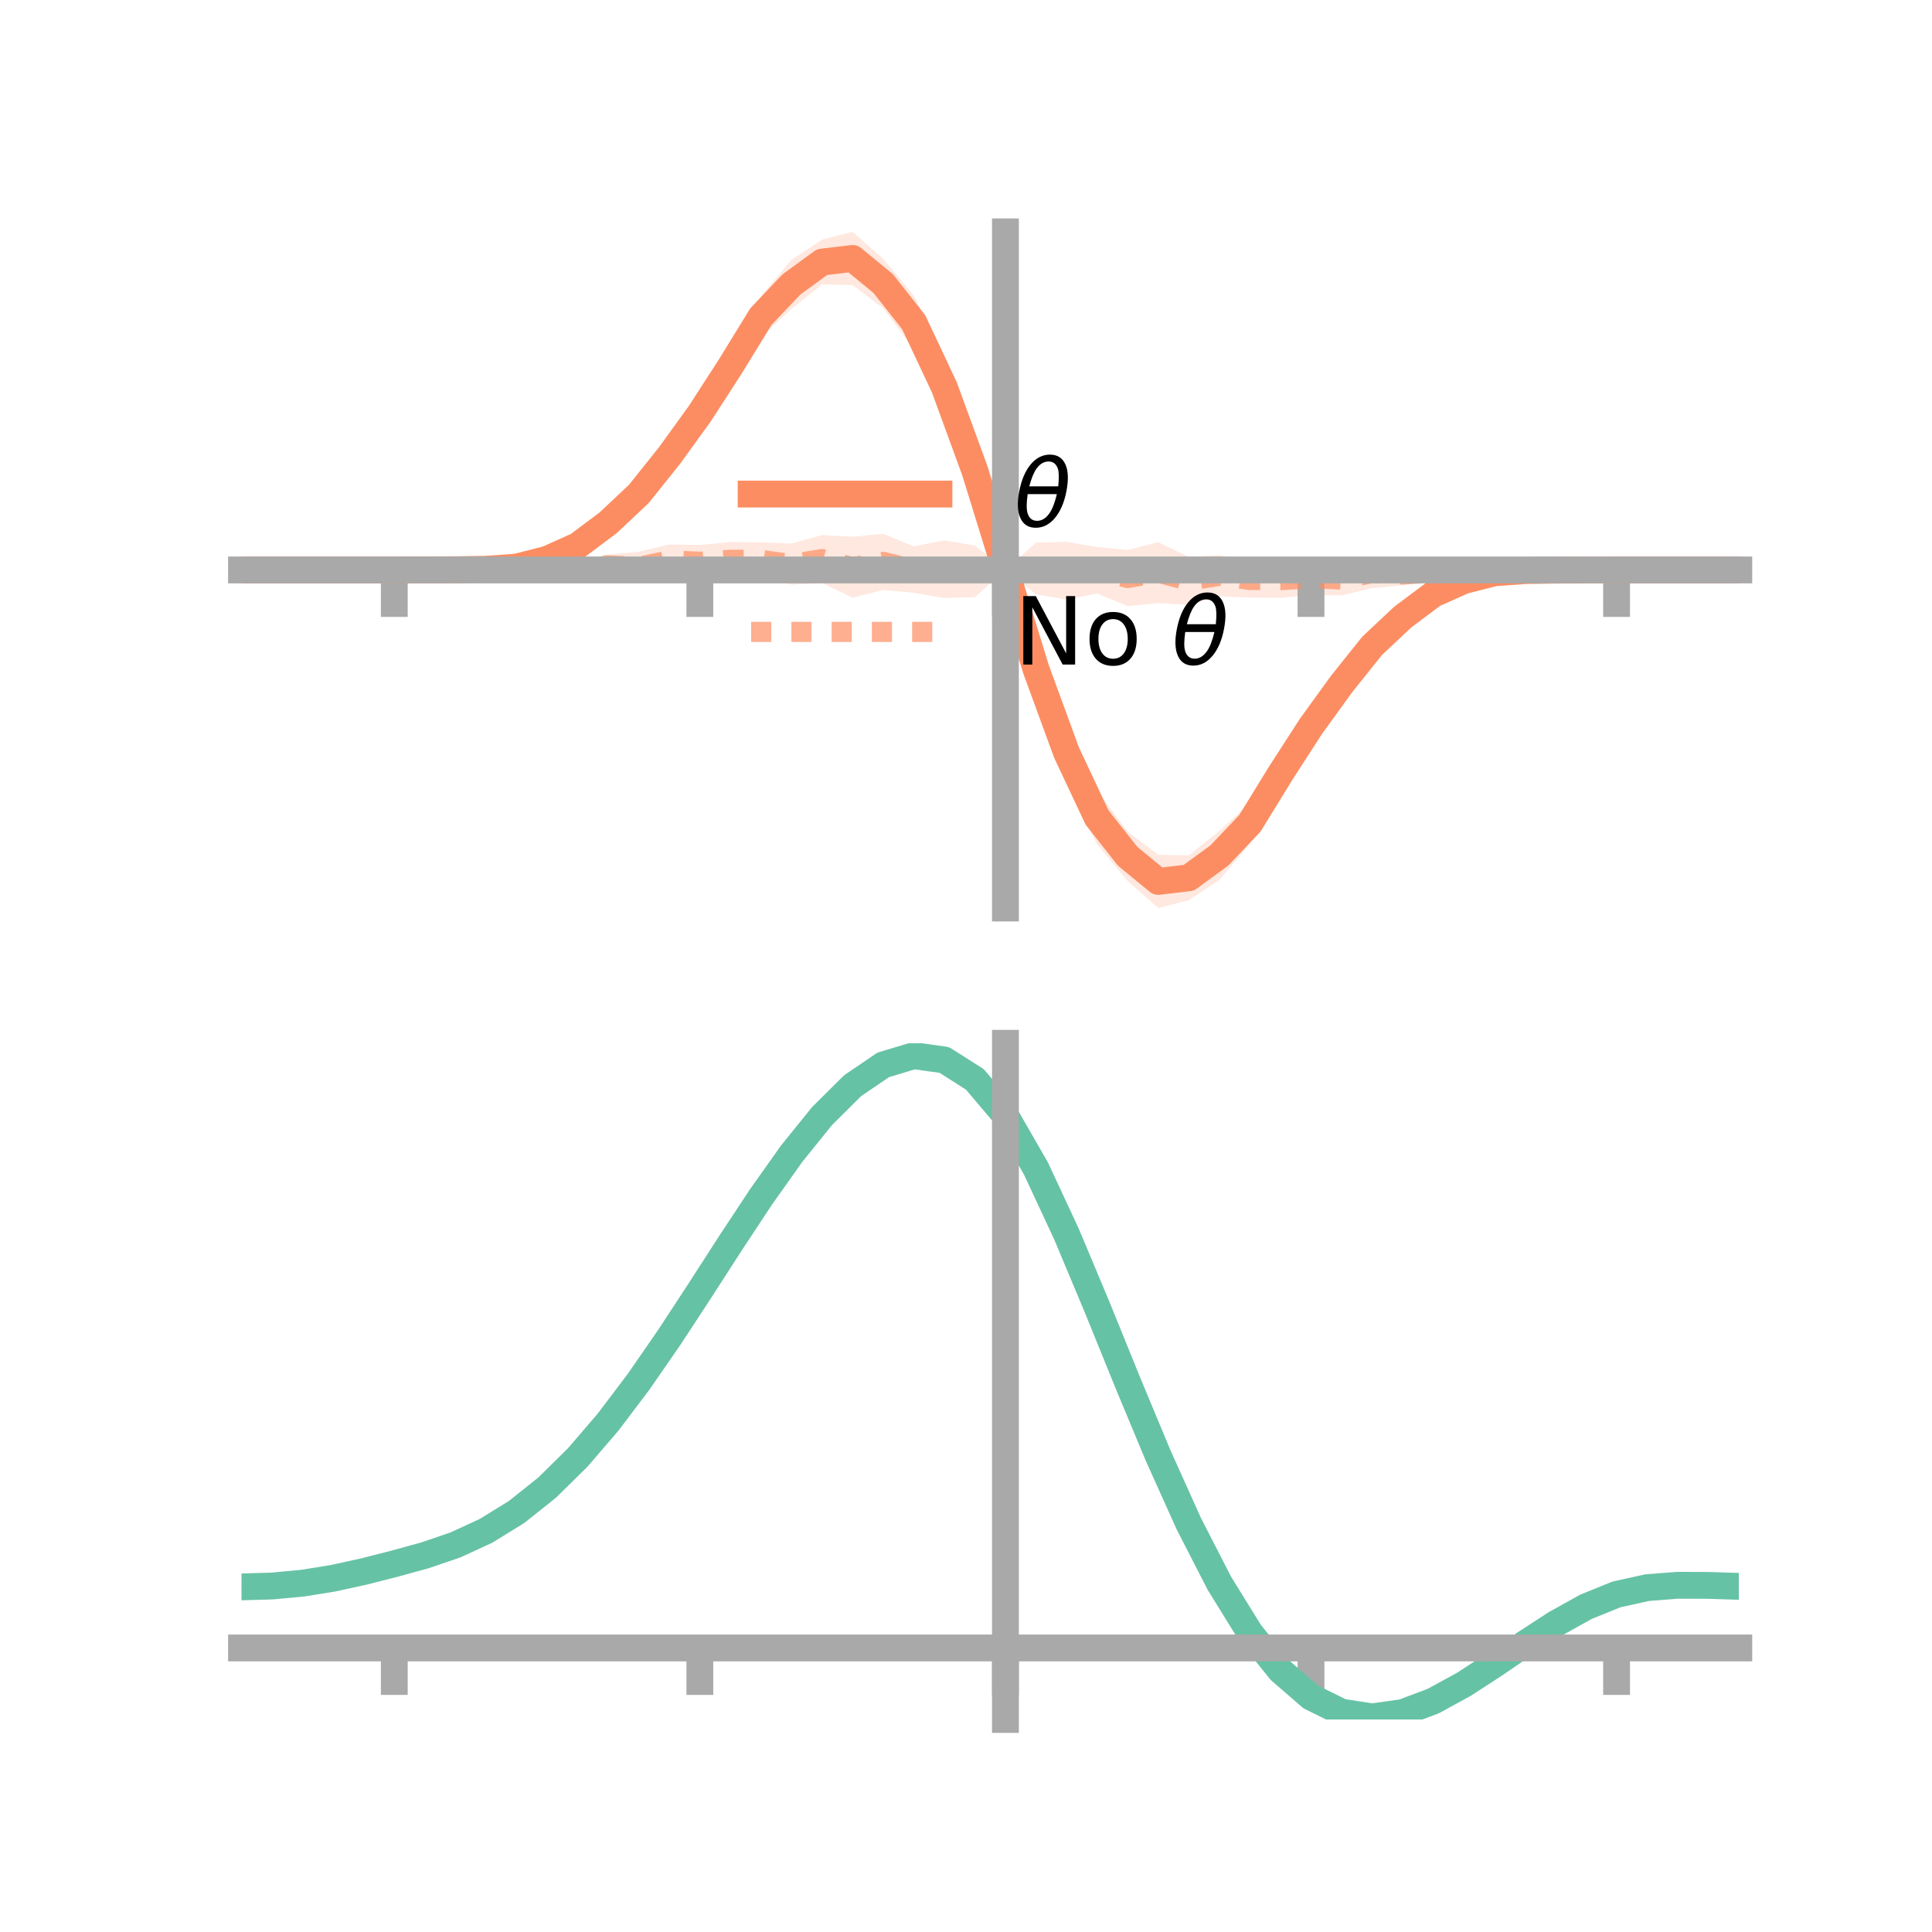 <?xml version="1.0" encoding="utf-8" standalone="no"?>
<!DOCTYPE svg PUBLIC "-//W3C//DTD SVG 1.1//EN"
  "http://www.w3.org/Graphics/SVG/1.1/DTD/svg11.dtd">
<!-- Created with matplotlib (https://matplotlib.org/) -->
<svg height="144pt" version="1.1" viewBox="0 0 144 144" width="144pt" xmlns="http://www.w3.org/2000/svg" xmlns:xlink="http://www.w3.org/1999/xlink">
 <defs>
  <style type="text/css">*{stroke-linecap:butt;stroke-linejoin:round;}</style>
 </defs>
 <g id="figure_1">
  <g id="patch_1">
   <path d="M 0 144 
L 144 144 
L 144 0 
L 0 0 
z
" style="fill:none;"/>
  </g>
  <g id="axes_1">
   <g id="patch_2">
    <path d="M 18 67.68 
L 129.6 67.68 
L 129.6 17.28 
L 18 17.28 
z
" style="fill:none;"/>
   </g>
   <g id="PolyCollection_1">
    <path clip-path="url(#p508159155e)" d="M 18 42.48 
L 18 42.48 
L 20.278 42.48 
L 22.555 42.48 
L 24.833 42.48 
L 27.11 42.48 
L 29.388 42.48 
L 31.665 42.433 
L 33.943 42.362 
L 36.22 42.237 
L 38.498 41.969 
L 40.776 41.229 
L 43.053 40.098 
L 45.331 38.194 
L 47.608 36.062 
L 49.886 32.973 
L 52.163 29.696 
L 54.441 26.017 
L 56.718 22.062 
L 58.996 19.365 
L 61.273 17.866 
L 63.551 17.28 
L 65.829 19.294 
L 68.106 22.034 
L 70.384 26.538 
L 72.661 32.945 
L 74.939 42.461 
L 77.216 47.727 
L 79.494 53.771 
L 81.771 58.948 
L 84.049 61.981 
L 86.327 63.711 
L 88.604 63.76 
L 90.882 61.933 
L 93.159 59.838 
L 95.437 56.373 
L 97.714 53.001 
L 99.992 49.983 
L 102.269 47.378 
L 104.547 45.228 
L 106.824 43.72 
L 109.102 42.815 
L 111.38 42.393 
L 113.657 42.336 
L 115.935 42.392 
L 118.212 42.449 
L 120.49 42.48 
L 122.767 42.48 
L 125.045 42.48 
L 127.322 42.48 
L 129.6 42.48 
L 129.6 42.48 
L 129.6 42.48 
L 127.322 42.48 
L 125.045 42.48 
L 122.767 42.48 
L 120.49 42.48 
L 118.212 42.527 
L 115.935 42.598 
L 113.657 42.723 
L 111.38 42.991 
L 109.102 43.731 
L 106.824 44.862 
L 104.547 46.766 
L 102.269 48.898 
L 99.992 51.987 
L 97.714 55.264 
L 95.437 58.943 
L 93.159 62.898 
L 90.882 65.595 
L 88.604 67.094 
L 86.327 67.68 
L 84.049 65.666 
L 81.771 62.926 
L 79.494 58.422 
L 77.216 52.015 
L 74.939 42.461 
L 72.661 37.233 
L 70.384 31.189 
L 68.106 26.012 
L 65.829 22.979 
L 63.551 21.249 
L 61.273 21.2 
L 58.996 23.027 
L 56.718 25.122 
L 54.441 28.587 
L 52.163 31.959 
L 49.886 34.977 
L 47.608 37.582 
L 45.331 39.732 
L 43.053 41.24 
L 40.776 42.145 
L 38.498 42.567 
L 36.22 42.624 
L 33.943 42.568 
L 31.665 42.511 
L 29.388 42.48 
L 27.11 42.48 
L 24.833 42.48 
L 22.555 42.48 
L 20.278 42.48 
L 18 42.48 
z
" style="fill:#fc8d62;fill-opacity:0.2;"/>
   </g>
   <g id="PolyCollection_2">
    <path clip-path="url(#p508159155e)" d="M 18 42.48 
L 18 42.48 
L 20.278 42.48 
L 22.555 42.48 
L 24.833 42.48 
L 27.11 42.48 
L 29.388 42.48 
L 31.665 42.415 
L 33.943 42.33 
L 36.22 42.18 
L 38.498 41.879 
L 40.776 41.631 
L 43.053 41.717 
L 45.331 41.329 
L 47.608 41.121 
L 49.886 40.588 
L 52.163 40.619 
L 54.441 40.4 
L 56.718 40.415 
L 58.996 40.513 
L 61.273 39.882 
L 63.551 40.006 
L 65.829 39.785 
L 68.106 40.722 
L 70.384 40.272 
L 72.661 40.662 
L 74.939 42.461 
L 77.216 40.452 
L 79.494 40.384 
L 81.771 40.775 
L 84.049 40.987 
L 86.327 40.413 
L 88.604 41.504 
L 90.882 41.378 
L 93.159 41.91 
L 95.437 41.918 
L 97.714 41.842 
L 99.992 42.017 
L 102.269 41.577 
L 104.547 42.002 
L 106.824 42.145 
L 109.102 42.32 
L 111.38 42.289 
L 113.657 42.366 
L 115.935 42.369 
L 118.212 42.437 
L 120.49 42.48 
L 122.767 42.48 
L 125.045 42.48 
L 127.322 42.48 
L 129.6 42.48 
L 129.6 42.48 
L 129.6 42.48 
L 127.322 42.48 
L 125.045 42.48 
L 122.767 42.48 
L 120.49 42.48 
L 118.212 42.545 
L 115.935 42.63 
L 113.657 42.78 
L 111.38 43.081 
L 109.102 43.329 
L 106.824 43.243 
L 104.547 43.631 
L 102.269 43.839 
L 99.992 44.372 
L 97.714 44.341 
L 95.437 44.56 
L 93.159 44.545 
L 90.882 44.447 
L 88.604 45.078 
L 86.327 44.954 
L 84.049 45.175 
L 81.771 44.238 
L 79.494 44.688 
L 77.216 44.298 
L 74.939 42.461 
L 72.661 44.508 
L 70.384 44.576 
L 68.106 44.185 
L 65.829 43.973 
L 63.551 44.547 
L 61.273 43.456 
L 58.996 43.582 
L 56.718 43.05 
L 54.441 43.042 
L 52.163 43.118 
L 49.886 42.943 
L 47.608 43.383 
L 45.331 42.958 
L 43.053 42.815 
L 40.776 42.64 
L 38.498 42.671 
L 36.22 42.594 
L 33.943 42.591 
L 31.665 42.523 
L 29.388 42.48 
L 27.11 42.48 
L 24.833 42.48 
L 22.555 42.48 
L 20.278 42.48 
L 18 42.48 
z
" style="fill:#fc8d62;fill-opacity:0.2;"/>
   </g>
   <g id="matplotlib.axis_1">
    <g id="xtick_1">
     <g id="line2d_1">
      <defs>
       <path d="M 0 0 
L 0 3.5 
" id="m85e905638e" style="stroke:#a9a9a9;stroke-width:2;"/>
      </defs>
      <g>
       <use style="fill:#a9a9a9;stroke:#a9a9a9;stroke-width:2;" x="29.388" xlink:href="#m85e905638e" y="42.48"/>
      </g>
     </g>
    </g>
    <g id="xtick_2">
     <g id="line2d_2">
      <g>
       <use style="fill:#a9a9a9;stroke:#a9a9a9;stroke-width:2;" x="52.163" xlink:href="#m85e905638e" y="42.48"/>
      </g>
     </g>
    </g>
    <g id="xtick_3">
     <g id="line2d_3">
      <g>
       <use style="fill:#a9a9a9;stroke:#a9a9a9;stroke-width:2;" x="74.939" xlink:href="#m85e905638e" y="42.48"/>
      </g>
     </g>
    </g>
    <g id="xtick_4">
     <g id="line2d_4">
      <g>
       <use style="fill:#a9a9a9;stroke:#a9a9a9;stroke-width:2;" x="97.714" xlink:href="#m85e905638e" y="42.48"/>
      </g>
     </g>
    </g>
    <g id="xtick_5">
     <g id="line2d_5">
      <g>
       <use style="fill:#a9a9a9;stroke:#a9a9a9;stroke-width:2;" x="120.49" xlink:href="#m85e905638e" y="42.48"/>
      </g>
     </g>
    </g>
   </g>
   <g id="matplotlib.axis_2"/>
   <g id="line2d_6">
    <path clip-path="url(#p508159155e)" d="M 18 42.48 
L 20.278 42.48 
L 22.555 42.48 
L 24.833 42.48 
L 27.11 42.48 
L 29.388 42.48 
L 31.665 42.472 
L 33.943 42.465 
L 36.22 42.431 
L 38.498 42.268 
L 40.776 41.687 
L 43.053 40.669 
L 45.331 38.963 
L 47.608 36.822 
L 49.886 33.975 
L 52.163 30.828 
L 54.441 27.302 
L 56.718 23.592 
L 58.996 21.196 
L 61.273 19.533 
L 63.551 19.264 
L 65.829 21.137 
L 68.106 24.023 
L 70.384 28.864 
L 72.661 35.089 
L 74.939 42.461 
L 77.216 49.871 
L 79.494 56.096 
L 81.771 60.937 
L 84.049 63.823 
L 86.327 65.696 
L 88.604 65.427 
L 90.882 63.764 
L 93.159 61.368 
L 95.437 57.658 
L 97.714 54.132 
L 99.992 50.985 
L 102.269 48.138 
L 104.547 45.997 
L 106.824 44.291 
L 109.102 43.273 
L 111.38 42.692 
L 113.657 42.529 
L 115.935 42.495 
L 118.212 42.488 
L 120.49 42.48 
L 122.767 42.48 
L 125.045 42.48 
L 127.322 42.48 
L 129.6 42.48 
" style="fill:none;stroke:#fc8d62;stroke-linecap:square;stroke-width:2;"/>
   </g>
   <g id="line2d_7">
    <path clip-path="url(#p508159155e)" d="M 18 42.48 
L 20.278 42.48 
L 22.555 42.48 
L 24.833 42.48 
L 27.11 42.48 
L 29.388 42.48 
L 31.665 42.469 
L 33.943 42.461 
L 36.22 42.387 
L 38.498 42.275 
L 40.776 42.136 
L 43.053 42.266 
L 45.331 42.143 
L 47.608 42.252 
L 49.886 41.766 
L 52.163 41.869 
L 54.441 41.721 
L 56.718 41.732 
L 58.996 42.047 
L 61.273 41.669 
L 63.551 42.277 
L 65.829 41.879 
L 68.106 42.453 
L 70.384 42.424 
L 72.661 42.585 
L 74.939 42.461 
L 77.216 42.375 
L 79.494 42.536 
L 81.771 42.507 
L 84.049 43.081 
L 86.327 42.683 
L 88.604 43.291 
L 90.882 42.913 
L 93.159 43.228 
L 95.437 43.239 
L 97.714 43.091 
L 99.992 43.194 
L 102.269 42.708 
L 104.547 42.817 
L 106.824 42.694 
L 109.102 42.824 
L 111.38 42.685 
L 113.657 42.573 
L 115.935 42.499 
L 118.212 42.491 
L 120.49 42.48 
L 122.767 42.48 
L 125.045 42.48 
L 127.322 42.48 
L 129.6 42.48 
" style="fill:none;stroke:#fc8d62;stroke-dasharray:1.5,1.5;stroke-dashoffset:0;stroke-opacity:0.7;stroke-width:1.5;"/>
   </g>
   <g id="patch_3">
    <path d="M 74.939 67.68 
L 74.939 17.28 
" style="fill:none;stroke:#a9a9a9;stroke-linecap:square;stroke-linejoin:miter;stroke-width:2;"/>
   </g>
   <g id="patch_4">
    <path d="M 129.6 67.68 
L 129.6 17.28 
" style="fill:none;"/>
   </g>
   <g id="patch_5">
    <path d="M 18 42.48 
L 129.6 42.48 
" style="fill:none;stroke:#a9a9a9;stroke-linecap:square;stroke-linejoin:miter;stroke-width:2;"/>
   </g>
   <g id="patch_6">
    <path d="M 18 17.28 
L 129.6 17.28 
" style="fill:none;"/>
   </g>
   <g id="legend_1">
    <g id="line2d_8">
     <path d="M 55.985 36.824 
L 69.985 36.824 
" style="fill:none;stroke:#fc8d62;stroke-linecap:square;stroke-width:2;"/>
    </g>
    <g id="line2d_9"/>
    <g id="text_1">
     <!-- $\theta$ -->
     <g transform="translate(75.585 39.274)scale(0.07 -0.07)">
      <defs>
       <path d="M 45.516 34.672 
L 14.453 34.672 
Q 12.359 20.062 14.5 13.875 
Q 17.188 6.25 24.469 6.25 
Q 31.781 6.25 37.359 13.922 
Q 42.234 20.656 45.516 34.672 
z
M 47.016 42.969 
Q 48.344 56.844 46.625 61.719 
Q 43.953 69.438 36.766 69.438 
Q 29.297 69.438 23.828 61.812 
Q 19.531 55.672 16.156 42.969 
z
M 38.188 76.766 
Q 49.906 76.766 54.594 66.406 
Q 59.281 56.109 55.719 37.844 
Q 52.203 19.625 43.453 9.281 
Q 34.766 -1.125 23.047 -1.125 
Q 11.281 -1.125 6.641 9.281 
Q 2 19.625 5.516 37.844 
Q 9.078 56.109 17.719 66.406 
Q 26.422 76.766 38.188 76.766 
z
" id="DejaVuSans-Oblique-952"/>
      </defs>
      <use transform="translate(0 0.234)" xlink:href="#DejaVuSans-Oblique-952"/>
     </g>
    </g>
    <g id="line2d_10">
     <path d="M 55.985 47.099 
L 69.985 47.099 
" style="fill:none;stroke:#fc8d62;stroke-dasharray:1.5,1.5;stroke-dashoffset:0;stroke-opacity:0.7;stroke-width:1.5;"/>
    </g>
    <g id="line2d_11"/>
    <g id="text_2">
     <!-- No $\theta$ -->
     <g transform="translate(75.585 49.549)scale(0.07 -0.07)">
      <defs>
       <path d="M 9.812 72.906 
L 23.094 72.906 
L 55.422 11.922 
L 55.422 72.906 
L 64.984 72.906 
L 64.984 0 
L 51.703 0 
L 19.391 60.984 
L 19.391 0 
L 9.812 0 
z
" id="DejaVuSans-78"/>
       <path d="M 30.609 48.391 
Q 23.391 48.391 19.188 42.75 
Q 14.984 37.109 14.984 27.297 
Q 14.984 17.484 19.156 11.844 
Q 23.344 6.203 30.609 6.203 
Q 37.797 6.203 41.984 11.859 
Q 46.188 17.531 46.188 27.297 
Q 46.188 37.016 41.984 42.703 
Q 37.797 48.391 30.609 48.391 
z
M 30.609 56 
Q 42.328 56 49.016 48.375 
Q 55.719 40.766 55.719 27.297 
Q 55.719 13.875 49.016 6.219 
Q 42.328 -1.422 30.609 -1.422 
Q 18.844 -1.422 12.172 6.219 
Q 5.516 13.875 5.516 27.297 
Q 5.516 40.766 12.172 48.375 
Q 18.844 56 30.609 56 
z
" id="DejaVuSans-111"/>
       <path id="DejaVuSans-32"/>
      </defs>
      <use transform="translate(0 0.234)" xlink:href="#DejaVuSans-78"/>
      <use transform="translate(74.805 0.234)" xlink:href="#DejaVuSans-111"/>
      <use transform="translate(135.986 0.234)" xlink:href="#DejaVuSans-32"/>
      <use transform="translate(167.773 0.234)" xlink:href="#DejaVuSans-Oblique-952"/>
     </g>
    </g>
   </g>
  </g>
  <g id="axes_2">
   <g id="patch_7">
    <path d="M 18 128.16 
L 129.6 128.16 
L 129.6 77.76 
L 18 77.76 
z
" style="fill:none;"/>
   </g>
   <g id="PolyCollection_3">
    <path clip-path="url(#p71d58a5d02)" d="M 18 118.355 
L 18 118.201 
L 20.278 118.137 
L 22.555 117.919 
L 24.833 117.54 
L 27.11 117.024 
L 29.388 116.427 
L 31.665 115.785 
L 33.943 114.992 
L 36.22 113.925 
L 38.498 112.498 
L 40.776 110.653 
L 43.053 108.372 
L 45.331 105.668 
L 47.608 102.592 
L 49.886 99.223 
L 52.163 95.667 
L 54.441 92.052 
L 56.718 88.523 
L 58.996 85.236 
L 61.273 82.354 
L 63.551 80.043 
L 65.829 78.46 
L 68.106 77.76 
L 70.384 78.082 
L 72.661 79.555 
L 74.939 82.283 
L 77.216 86.305 
L 79.494 91.269 
L 81.771 96.784 
L 84.049 102.482 
L 86.327 108.035 
L 88.604 113.174 
L 90.882 117.686 
L 93.159 121.422 
L 95.437 124.296 
L 97.714 126.283 
L 99.992 127.415 
L 102.269 127.769 
L 104.547 127.456 
L 106.824 126.61 
L 109.102 125.38 
L 111.38 123.919 
L 113.657 122.381 
L 115.935 120.913 
L 118.212 119.654 
L 120.49 118.734 
L 122.767 118.233 
L 125.045 118.058 
L 127.322 118.073 
L 129.6 118.155 
L 129.6 118.321 
L 129.6 118.321 
L 127.322 118.256 
L 125.045 118.255 
L 122.767 118.438 
L 120.49 118.94 
L 118.212 119.864 
L 115.935 121.138 
L 113.657 122.635 
L 111.38 124.209 
L 109.102 125.707 
L 106.824 126.968 
L 104.547 127.835 
L 102.269 128.16 
L 99.992 127.814 
L 97.714 126.698 
L 95.437 124.749 
L 93.159 121.947 
L 90.882 118.32 
L 88.604 113.948 
L 86.327 108.97 
L 84.049 103.587 
L 81.771 98.062 
L 79.494 92.711 
L 77.216 87.892 
L 74.939 83.99 
L 72.661 81.348 
L 70.384 79.923 
L 68.106 79.61 
L 65.829 80.281 
L 63.551 81.798 
L 61.273 84.011 
L 58.996 86.767 
L 56.718 89.908 
L 54.441 93.28 
L 52.163 96.733 
L 49.886 100.132 
L 47.608 103.356 
L 45.331 106.306 
L 43.053 108.906 
L 40.776 111.109 
L 38.498 112.895 
L 36.22 114.279 
L 33.943 115.31 
L 31.665 116.071 
L 29.388 116.68 
L 27.11 117.244 
L 24.833 117.727 
L 22.555 118.082 
L 20.278 118.288 
L 18 118.355 
z
" style="fill:#66c2a5;fill-opacity:0.2;"/>
   </g>
   <g id="matplotlib.axis_3">
    <g id="xtick_6">
     <g id="line2d_12">
      <g>
       <use style="fill:#a9a9a9;stroke:#a9a9a9;stroke-width:2;" x="29.388" xlink:href="#m85e905638e" y="122.827"/>
      </g>
     </g>
    </g>
    <g id="xtick_7">
     <g id="line2d_13">
      <g>
       <use style="fill:#a9a9a9;stroke:#a9a9a9;stroke-width:2;" x="52.163" xlink:href="#m85e905638e" y="122.827"/>
      </g>
     </g>
    </g>
    <g id="xtick_8">
     <g id="line2d_14">
      <g>
       <use style="fill:#a9a9a9;stroke:#a9a9a9;stroke-width:2;" x="74.939" xlink:href="#m85e905638e" y="122.827"/>
      </g>
     </g>
    </g>
    <g id="xtick_9">
     <g id="line2d_15">
      <g>
       <use style="fill:#a9a9a9;stroke:#a9a9a9;stroke-width:2;" x="97.714" xlink:href="#m85e905638e" y="122.827"/>
      </g>
     </g>
    </g>
    <g id="xtick_10">
     <g id="line2d_16">
      <g>
       <use style="fill:#a9a9a9;stroke:#a9a9a9;stroke-width:2;" x="120.49" xlink:href="#m85e905638e" y="122.827"/>
      </g>
     </g>
    </g>
   </g>
   <g id="matplotlib.axis_4"/>
   <g id="line2d_17">
    <path clip-path="url(#p71d58a5d02)" d="M 18 118.278 
L 20.278 118.212 
L 22.555 118 
L 24.833 117.633 
L 27.11 117.134 
L 29.388 116.554 
L 31.665 115.928 
L 33.943 115.151 
L 36.22 114.102 
L 38.498 112.697 
L 40.776 110.881 
L 43.053 108.639 
L 45.331 105.987 
L 47.608 102.974 
L 49.886 99.677 
L 52.163 96.2 
L 54.441 92.666 
L 56.718 89.216 
L 58.996 86.002 
L 61.273 83.183 
L 63.551 80.92 
L 65.829 79.371 
L 68.106 78.685 
L 70.384 79.003 
L 72.661 80.451 
L 74.939 83.137 
L 77.216 87.098 
L 79.494 91.99 
L 81.771 97.423 
L 84.049 103.035 
L 86.327 108.503 
L 88.604 113.561 
L 90.882 118.003 
L 93.159 121.685 
L 95.437 124.522 
L 97.714 126.491 
L 99.992 127.615 
L 102.269 127.965 
L 104.547 127.646 
L 106.824 126.789 
L 109.102 125.543 
L 111.38 124.064 
L 113.657 122.508 
L 115.935 121.026 
L 118.212 119.759 
L 120.49 118.837 
L 122.767 118.335 
L 125.045 118.157 
L 127.322 118.165 
L 129.6 118.238 
" style="fill:none;stroke:#66c2a5;stroke-linecap:square;stroke-width:2;"/>
   </g>
   <g id="patch_8">
    <path d="M 74.939 128.16 
L 74.939 77.76 
" style="fill:none;stroke:#a9a9a9;stroke-linecap:square;stroke-linejoin:miter;stroke-width:2;"/>
   </g>
   <g id="patch_9">
    <path d="M 129.6 128.16 
L 129.6 77.76 
" style="fill:none;"/>
   </g>
   <g id="patch_10">
    <path d="M 18 122.827 
L 129.6 122.827 
" style="fill:none;stroke:#a9a9a9;stroke-linecap:square;stroke-linejoin:miter;stroke-width:2;"/>
   </g>
   <g id="patch_11">
    <path d="M 18 77.76 
L 129.6 77.76 
" style="fill:none;"/>
   </g>
  </g>
 </g>
 <defs>
  <clipPath id="p508159155e">
   <rect height="50.4" width="111.6" x="18" y="17.28"/>
  </clipPath>
  <clipPath id="p71d58a5d02">
   <rect height="50.4" width="111.6" x="18" y="77.76"/>
  </clipPath>
 </defs>
</svg>
